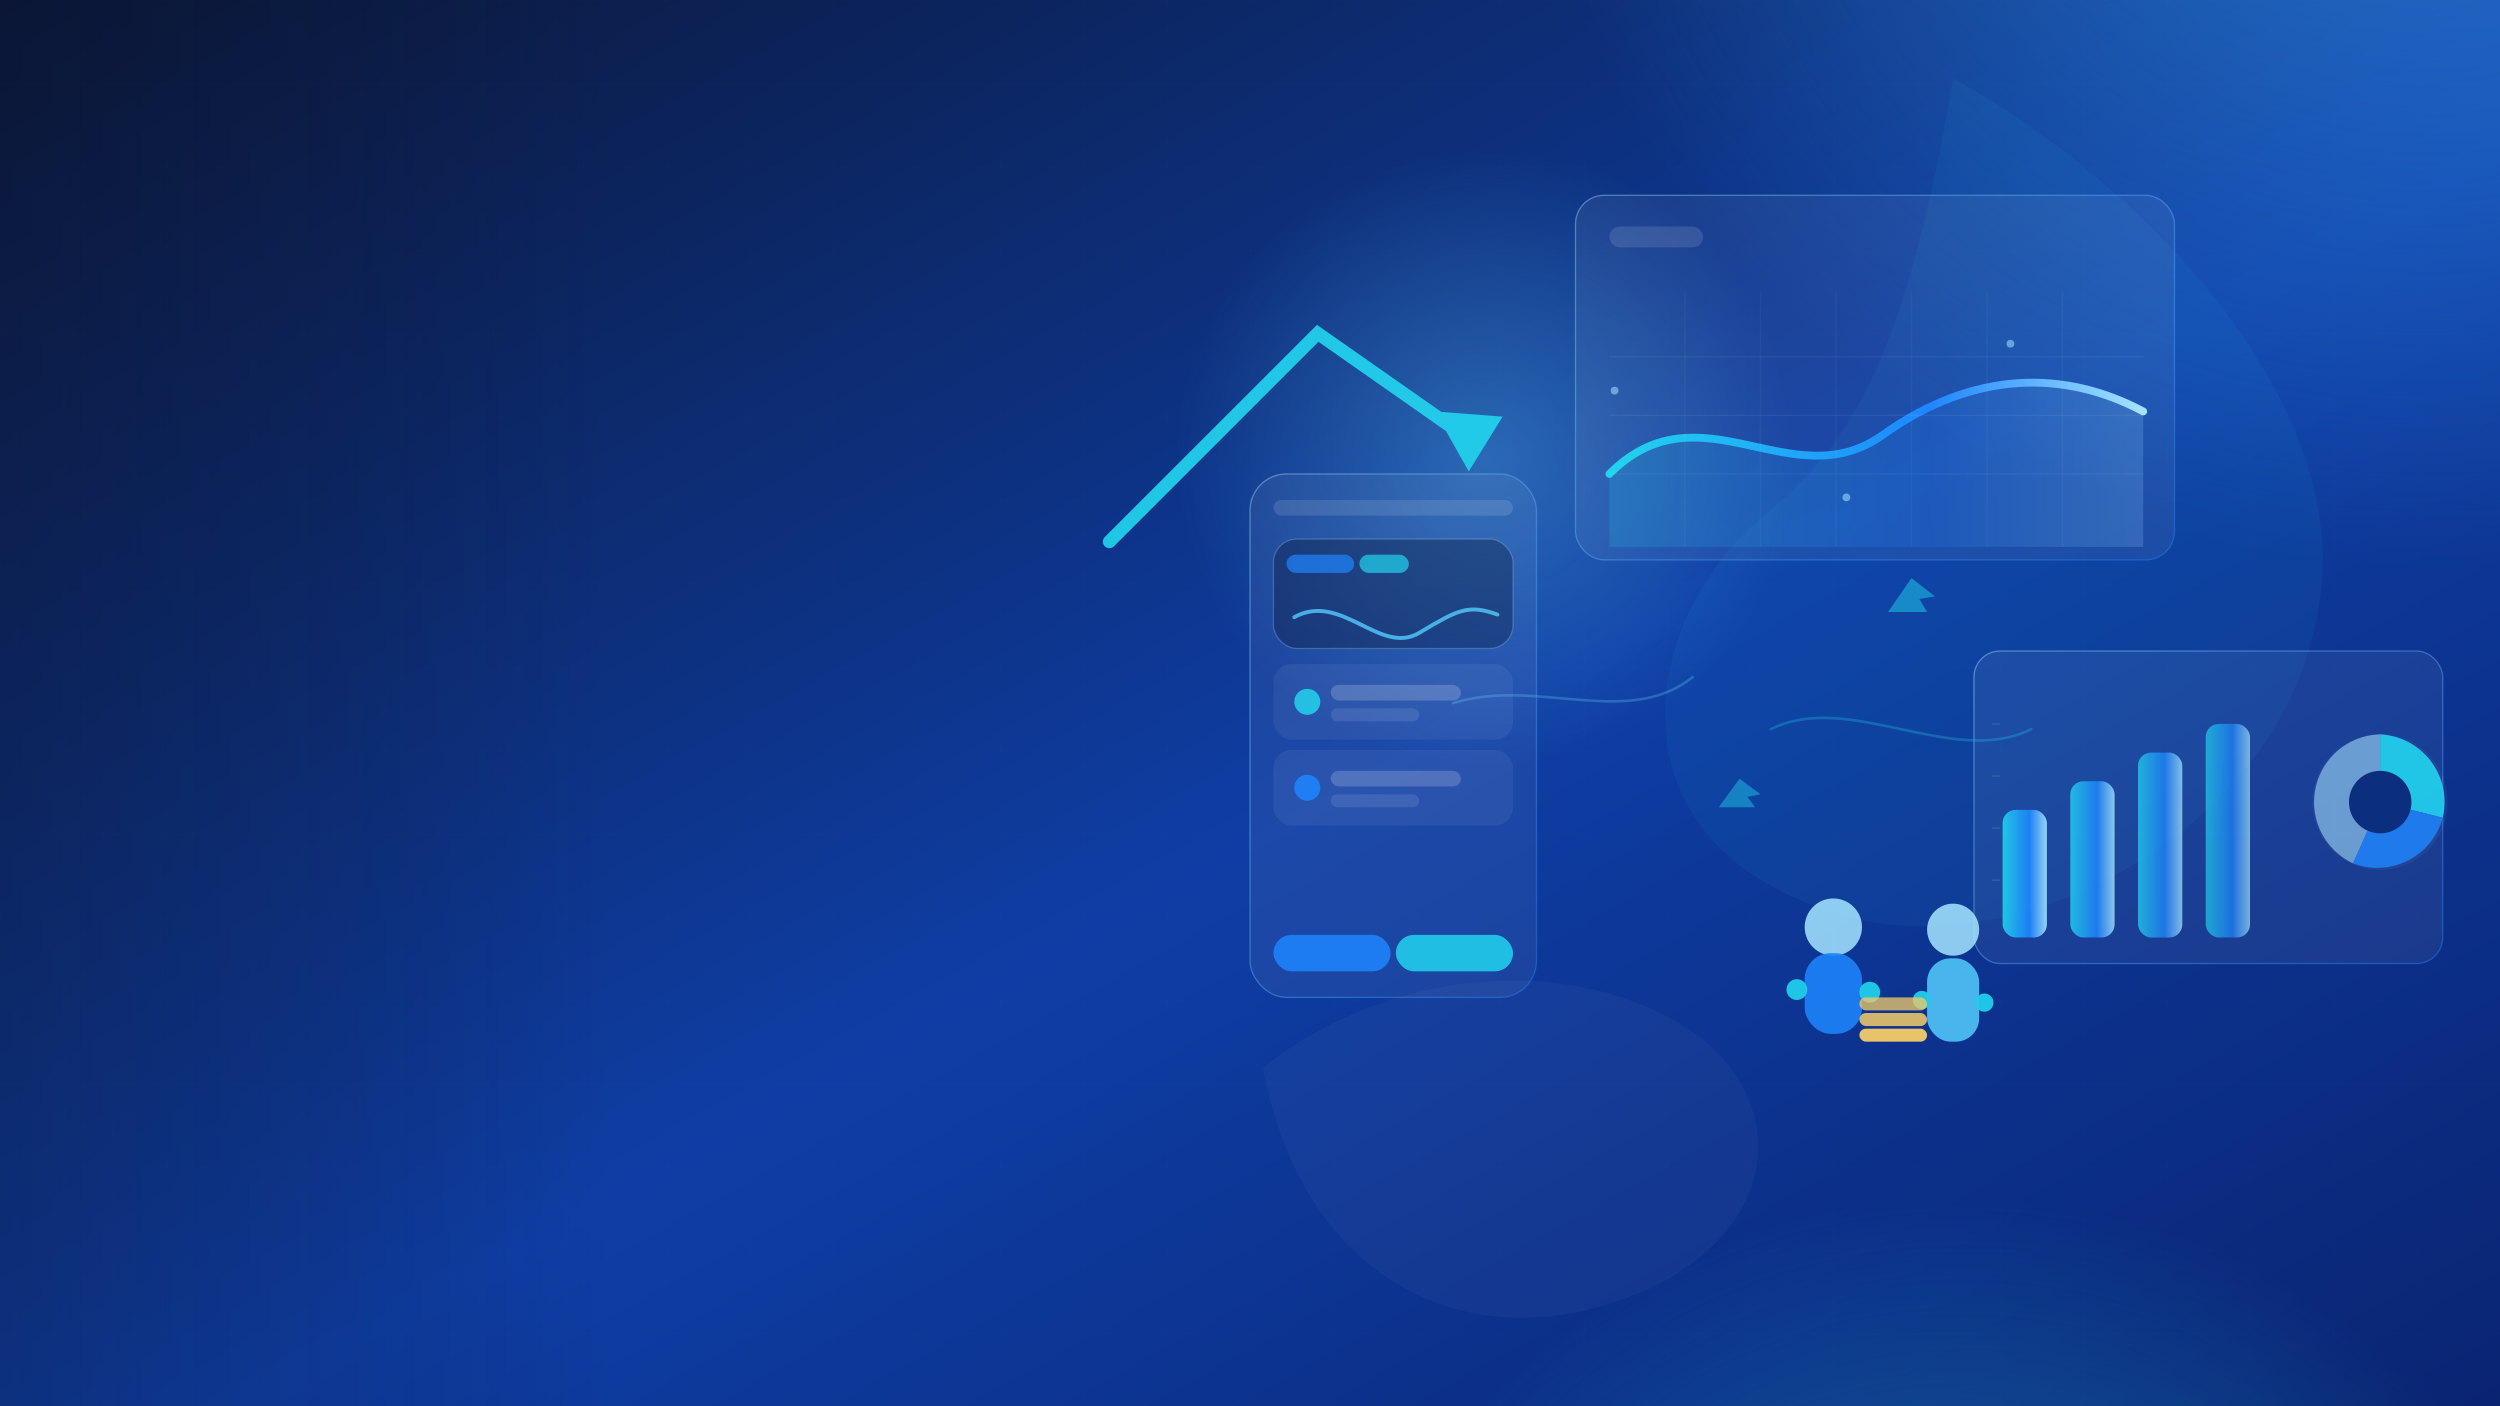 <svg xmlns="http://www.w3.org/2000/svg" width="1920" height="1080" viewBox="0 0 1920 1080" shape-rendering="geometricPrecision" preserveAspectRatio="xMidYMid slice">
  <defs>
    <!-- Background gradient -->
    <linearGradient id="bg" x1="0" y1="0" x2="1" y2="1">
      <stop offset="0%" stop-color="#0B1635"></stop>
      <stop offset="55%" stop-color="#0E3EA5"></stop>
      <stop offset="100%" stop-color="#0A2472"></stop>
    </linearGradient>

    <!-- Ambient glows -->
    <radialGradient id="glowBlue" cx="72%" cy="14%" r="55%">
      <stop offset="0%" stop-color="#3BA8FF" stop-opacity="0.6"></stop>
      <stop offset="100%" stop-color="#3BA8FF" stop-opacity="0"></stop>
    </radialGradient>
    <radialGradient id="glowTeal" cx="64%" cy="92%" r="48%">
      <stop offset="0%" stop-color="#22D3EE" stop-opacity="0.45"></stop>
      <stop offset="100%" stop-color="#22D3EE" stop-opacity="0"></stop>
    </radialGradient>
    <radialGradient id="glowCyan" cx="56%" cy="40%" r="35%">
      <stop offset="0%" stop-color="#6AD3FF" stop-opacity="0.32"></stop>
      <stop offset="100%" stop-color="#6AD3FF" stop-opacity="0"></stop>
    </radialGradient>

    <!-- Subtle grid for depth -->
    <pattern id="grid" width="64" height="64" patternUnits="userSpaceOnUse">
      <path d="M64 0H0" stroke="#FFFFFF" stroke-opacity="0.04" stroke-width="1"></path>
      <path d="M0 0V64" stroke="#FFFFFF" stroke-opacity="0.04" stroke-width="1"></path>
    </pattern>

    <!-- Card strokes & accents -->
    <linearGradient id="cardStroke" x1="0" y1="0" x2="1" y2="1">
      <stop offset="0%" stop-color="#A3E3FF" stop-opacity="0.6"></stop>
      <stop offset="100%" stop-color="#1E86FF" stop-opacity="0.6"></stop>
    </linearGradient>
    <linearGradient id="accentGrad" x1="0" y1="0" x2="1" y2="0">
      <stop offset="0%" stop-color="#22D3EE"></stop>
      <stop offset="60%" stop-color="#1E86FF"></stop>
      <stop offset="100%" stop-color="#A3E3FF"></stop>
    </linearGradient>

    <!-- Soft shadow -->
    <filter id="softShadow" x="-20%" y="-20%" width="140%" height="140%">
      <feDropShadow dx="0" dy="10" stdDeviation="16" flood-color="#002B6B" flood-opacity="0.35"></feDropShadow>
    </filter>

    <!-- Left readability fade (keeps left minimal) -->
    <linearGradient id="leftFade" x1="0" y1="0" x2="1" y2="0">
      <stop offset="0%" stop-color="#0B1635" stop-opacity="0.28"></stop>
      <stop offset="35%" stop-color="#0B1635" stop-opacity="0.14"></stop>
      <stop offset="60%" stop-color="#0B1635" stop-opacity="0"></stop>
      <stop offset="100%" stop-color="#0B1635" stop-opacity="0"></stop>
    </linearGradient>
  </defs>

  <!-- Background + grid -->
  <rect width="1920" height="1080" fill="url(#bg)"></rect>
  <rect width="1920" height="1080" fill="url(#grid)" opacity="0.35"></rect>

  <!-- Ambient glows (center/right emphasis) -->
  <circle cx="1580" cy="190" r="650" fill="url(#glowBlue)"></circle>
  <circle cx="1360" cy="980" r="520" fill="url(#glowTeal)"></circle>
  <circle cx="1100" cy="420" r="340" fill="url(#glowCyan)"></circle>

  <!-- Soft abstract blobs for depth (mostly right side) -->
  <path d="M 1500 60 C 1660 150, 1810 320, 1780 470 C 1750 650, 1520 760, 1380 690 C 1240 630, 1260 480, 1350 400 C 1410 350, 1460 300, 1500 60 Z" fill="#22D3EE" opacity="0.06"></path>
  <path d="M 970 820 C 1070 740, 1220 730, 1310 800 C 1380 860, 1360 960, 1240 1000 C 1120 1040, 1000 980, 970 820 Z" fill="#FFFFFF" opacity="0.035"></path>

  <!-- Left fade to preserve negative space -->
  <rect width="780" height="1080" fill="url(#leftFade)"></rect>

  <!-- ===== Fintech motifs (center/right) ===== -->

  <!-- Glass Line Chart Card -->
  <g transform="translate(1210,150)" filter="url(#softShadow)">
    <rect width="460" height="280" rx="22" fill="#FFFFFF" fill-opacity="0.06" stroke="url(#cardStroke)" stroke-opacity="0.7"></rect>
    <!-- header chip -->
    <rect x="26" y="24" width="72" height="16" rx="8" fill="#FFFFFF" fill-opacity="0.12"></rect>
    <g transform="translate(26,74)">
      <!-- area under line -->
      <path d="M0 140 C 70 70, 140 160, 210 110 S 350 60, 410 92 L 410 196 L 0 196 Z" fill="url(#accentGrad)" opacity="0.18"></path>
      <!-- line -->
      <path d="M0 140 C 70 70, 140 160, 210 110 S 350 60, 410 92" fill="none" stroke="url(#accentGrad)" stroke-width="6" stroke-linecap="round"></path>
      <!-- subtle grid in card -->
      <path d="M0 50 H410 M0 95 H410 M0 140 H410" stroke="#FFFFFF" stroke-opacity="0.06" stroke-width="1"></path>
      <path d="M58 0 V196 M116 0 V196 M174 0 V196 M232 0 V196 M290 0 V196 M348 0 V196" stroke="#FFFFFF" stroke-opacity="0.04" stroke-width="1"></path>
    </g>
  </g>

  <!-- Bars + Donut Card -->
  <g transform="translate(1516,500)" filter="url(#softShadow)">
    <rect width="360" height="240" rx="20" fill="#FFFFFF" fill-opacity="0.06" stroke="url(#cardStroke)" stroke-opacity="0.7"></rect>
    <g transform="translate(22,28)">
      <!-- bars -->
      <rect x="0" y="94" width="34" height="98" rx="10" fill="url(#accentGrad)" opacity="0.9"></rect>
      <rect x="52" y="72" width="34" height="120" rx="10" fill="url(#accentGrad)" opacity="0.82"></rect>
      <rect x="104" y="50" width="34" height="142" rx="10" fill="url(#accentGrad)" opacity="0.75"></rect>
      <rect x="156" y="28" width="34" height="164" rx="10" fill="url(#accentGrad)" opacity="0.7"></rect>
      <!-- y ticks -->
      <path d="M-8 28 H -2 M-8 68 H -2 M-8 108 H -2 M-8 148 H -2" stroke="#FFFFFF" stroke-opacity="0.12"></path>
      <!-- donut chart -->
      <g transform="translate(290,88)">
        <circle r="52" fill="#FFFFFF" fill-opacity="0.045"></circle>
        <path d="M0 0 L 0 -52 A 52 52 0 0 1 48 12 Z" fill="#22D3EE" fill-opacity="0.9"></path>
        <path d="M0 0 L 48 12 A 52 52 0 0 1 -21 47 Z" fill="#1E86FF" fill-opacity="0.82"></path>
        <path d="M0 0 L -21 47 A 52 52 0 0 1 0 -52 Z" fill="#A3E3FF" fill-opacity="0.55"></path>
        <circle r="24" fill="#0C2E7F"></circle>
      </g>
    </g>
  </g>

  <!-- Mobile Fintech Card -->
  <g transform="translate(960,364)" filter="url(#softShadow)">
    <rect width="220" height="402" rx="28" fill="#FFFFFF" fill-opacity="0.06" stroke="url(#cardStroke)" stroke-opacity="0.7"></rect>
    <rect x="18" y="20" width="184" height="12" rx="6" fill="#FFFFFF" fill-opacity="0.12"></rect>
    <rect x="18" y="50" width="184" height="84" rx="18" fill="#0B1635" fill-opacity="0.35" stroke="#A3E3FF" stroke-opacity="0.25"></rect>
    <!-- chips -->
    <rect x="28" y="62" width="52" height="14" rx="7" fill="#1E86FF" fill-opacity="0.7"></rect>
    <rect x="84" y="62" width="38" height="14" rx="7" fill="#22D3EE" fill-opacity="0.7"></rect>
    <!-- mini line -->
    <path d="M34 110 C 70 90, 100 140, 130 122 S 168 100, 190 108" fill="none" stroke="#4FC3F7" stroke-opacity="0.85" stroke-width="3" stroke-linecap="round"></path>
    <!-- rows -->
    <rect x="18" y="146" width="184" height="58" rx="14" fill="#FFFFFF" fill-opacity="0.06"></rect>
    <circle cx="44" cy="175" r="10" fill="#22D3EE" opacity="0.85"></circle>
    <rect x="62" y="162" width="100" height="12" rx="6" fill="#FFFFFF" fill-opacity="0.18"></rect>
    <rect x="62" y="180" width="68" height="10" rx="5" fill="#FFFFFF" fill-opacity="0.10"></rect>

    <rect x="18" y="212" width="184" height="58" rx="14" fill="#FFFFFF" fill-opacity="0.06"></rect>
    <circle cx="44" cy="241" r="10" fill="#1E86FF" opacity="0.85"></circle>
    <rect x="62" y="228" width="100" height="12" rx="6" fill="#FFFFFF" fill-opacity="0.18"></rect>
    <rect x="62" y="246" width="68" height="10" rx="5" fill="#FFFFFF" fill-opacity="0.10"></rect>

    <rect x="18" y="354" width="90" height="28" rx="14" fill="#1E86FF" fill-opacity="0.85"></rect>
    <rect x="112" y="354" width="90" height="28" rx="14" fill="#22D3EE" fill-opacity="0.85"></rect>
  </g>

  <!-- Upward growth arrow (innovation cue) -->
  <g transform="translate(852,236)" opacity="0.92">
    <path d="M0 180 L 160 20 L 260 90" fill="none" stroke="#22D3EE" stroke-width="10" stroke-linecap="round"></path>
    <path d="M250 80 L 302 84 L 276 126 Z" fill="#22D3EE"></path>
  </g>

  <!-- Minimal abstract characters + coin stack (right side) -->
  <g transform="translate(1408,772)" opacity="0.95">
    <!-- character 1 -->
    <g transform="translate(0,0)">
      <circle cx="0" cy="-60" r="22" fill="#A3E3FF" fill-opacity="0.9"></circle>
      <rect x="-22" y="-40" width="44" height="62" rx="20" fill="#1E86FF" fill-opacity="0.9"></rect>
      <circle cx="-28" cy="-12" r="8" fill="#22D3EE" fill-opacity="0.95"></circle>
      <circle cx="28" cy="-10" r="8" fill="#22D3EE" fill-opacity="0.95"></circle>
    </g>
    <!-- character 2 -->
    <g transform="translate(92,8)">
      <circle cx="0" cy="-66" r="20" fill="#A3E3FF" fill-opacity="0.9"></circle>
      <rect x="-20" y="-44" width="40" height="64" rx="18" fill="#4FC3F7" fill-opacity="0.95"></rect>
      <circle cx="-24" cy="-12" r="7" fill="#22D3EE" fill-opacity="0.95"></circle>
      <circle cx="24" cy="-10" r="7" fill="#22D3EE" fill-opacity="0.95"></circle>
    </g>
    <!-- coin stack -->
    <g transform="translate(46,16)">
      <rect x="-26" y="2" width="52" height="10" rx="5" fill="#FFD166" fill-opacity="0.95"></rect>
      <rect x="-26" y="-10" width="52" height="10" rx="5" fill="#FFD166" fill-opacity="0.85"></rect>
      <rect x="-26" y="-22" width="52" height="10" rx="5" fill="#FFD166" fill-opacity="0.75"></rect>
    </g>
  </g>

  <!-- Floating fintech accents (center/right) -->
  <g opacity="0.55" stroke-linecap="round">
    <!-- sparkle dots -->
    <circle cx="1240" cy="300" r="3" fill="#A3E3FF"></circle>
    <circle cx="1418" cy="382" r="3" fill="#A3E3FF"></circle>
    <circle cx="1544" cy="264" r="3" fill="#A3E3FF"></circle>
    <!-- connector lines -->
    <path d="M1116 540 C1180 520, 1250 560, 1300 520" fill="none" stroke="#6AD3FF" stroke-opacity="0.5" stroke-width="2"></path>
    <path d="M1360 560 C1420 530, 1500 590, 1560 560" fill="none" stroke="#22D3EE" stroke-opacity="0.5" stroke-width="2"></path>
    <!-- small upward arrows -->
    <g fill="#22D3EE">
      <path d="M1450 470 l18 -26 l18 14 l-12 2 l6 10 l-34 0 z" opacity="0.9"></path>
      <path d="M1320 620 l16 -22 l16 12 l-10 2 l6 8 l-28 0 z" opacity="0.8"></path>
    </g>
  </g>
</svg>
